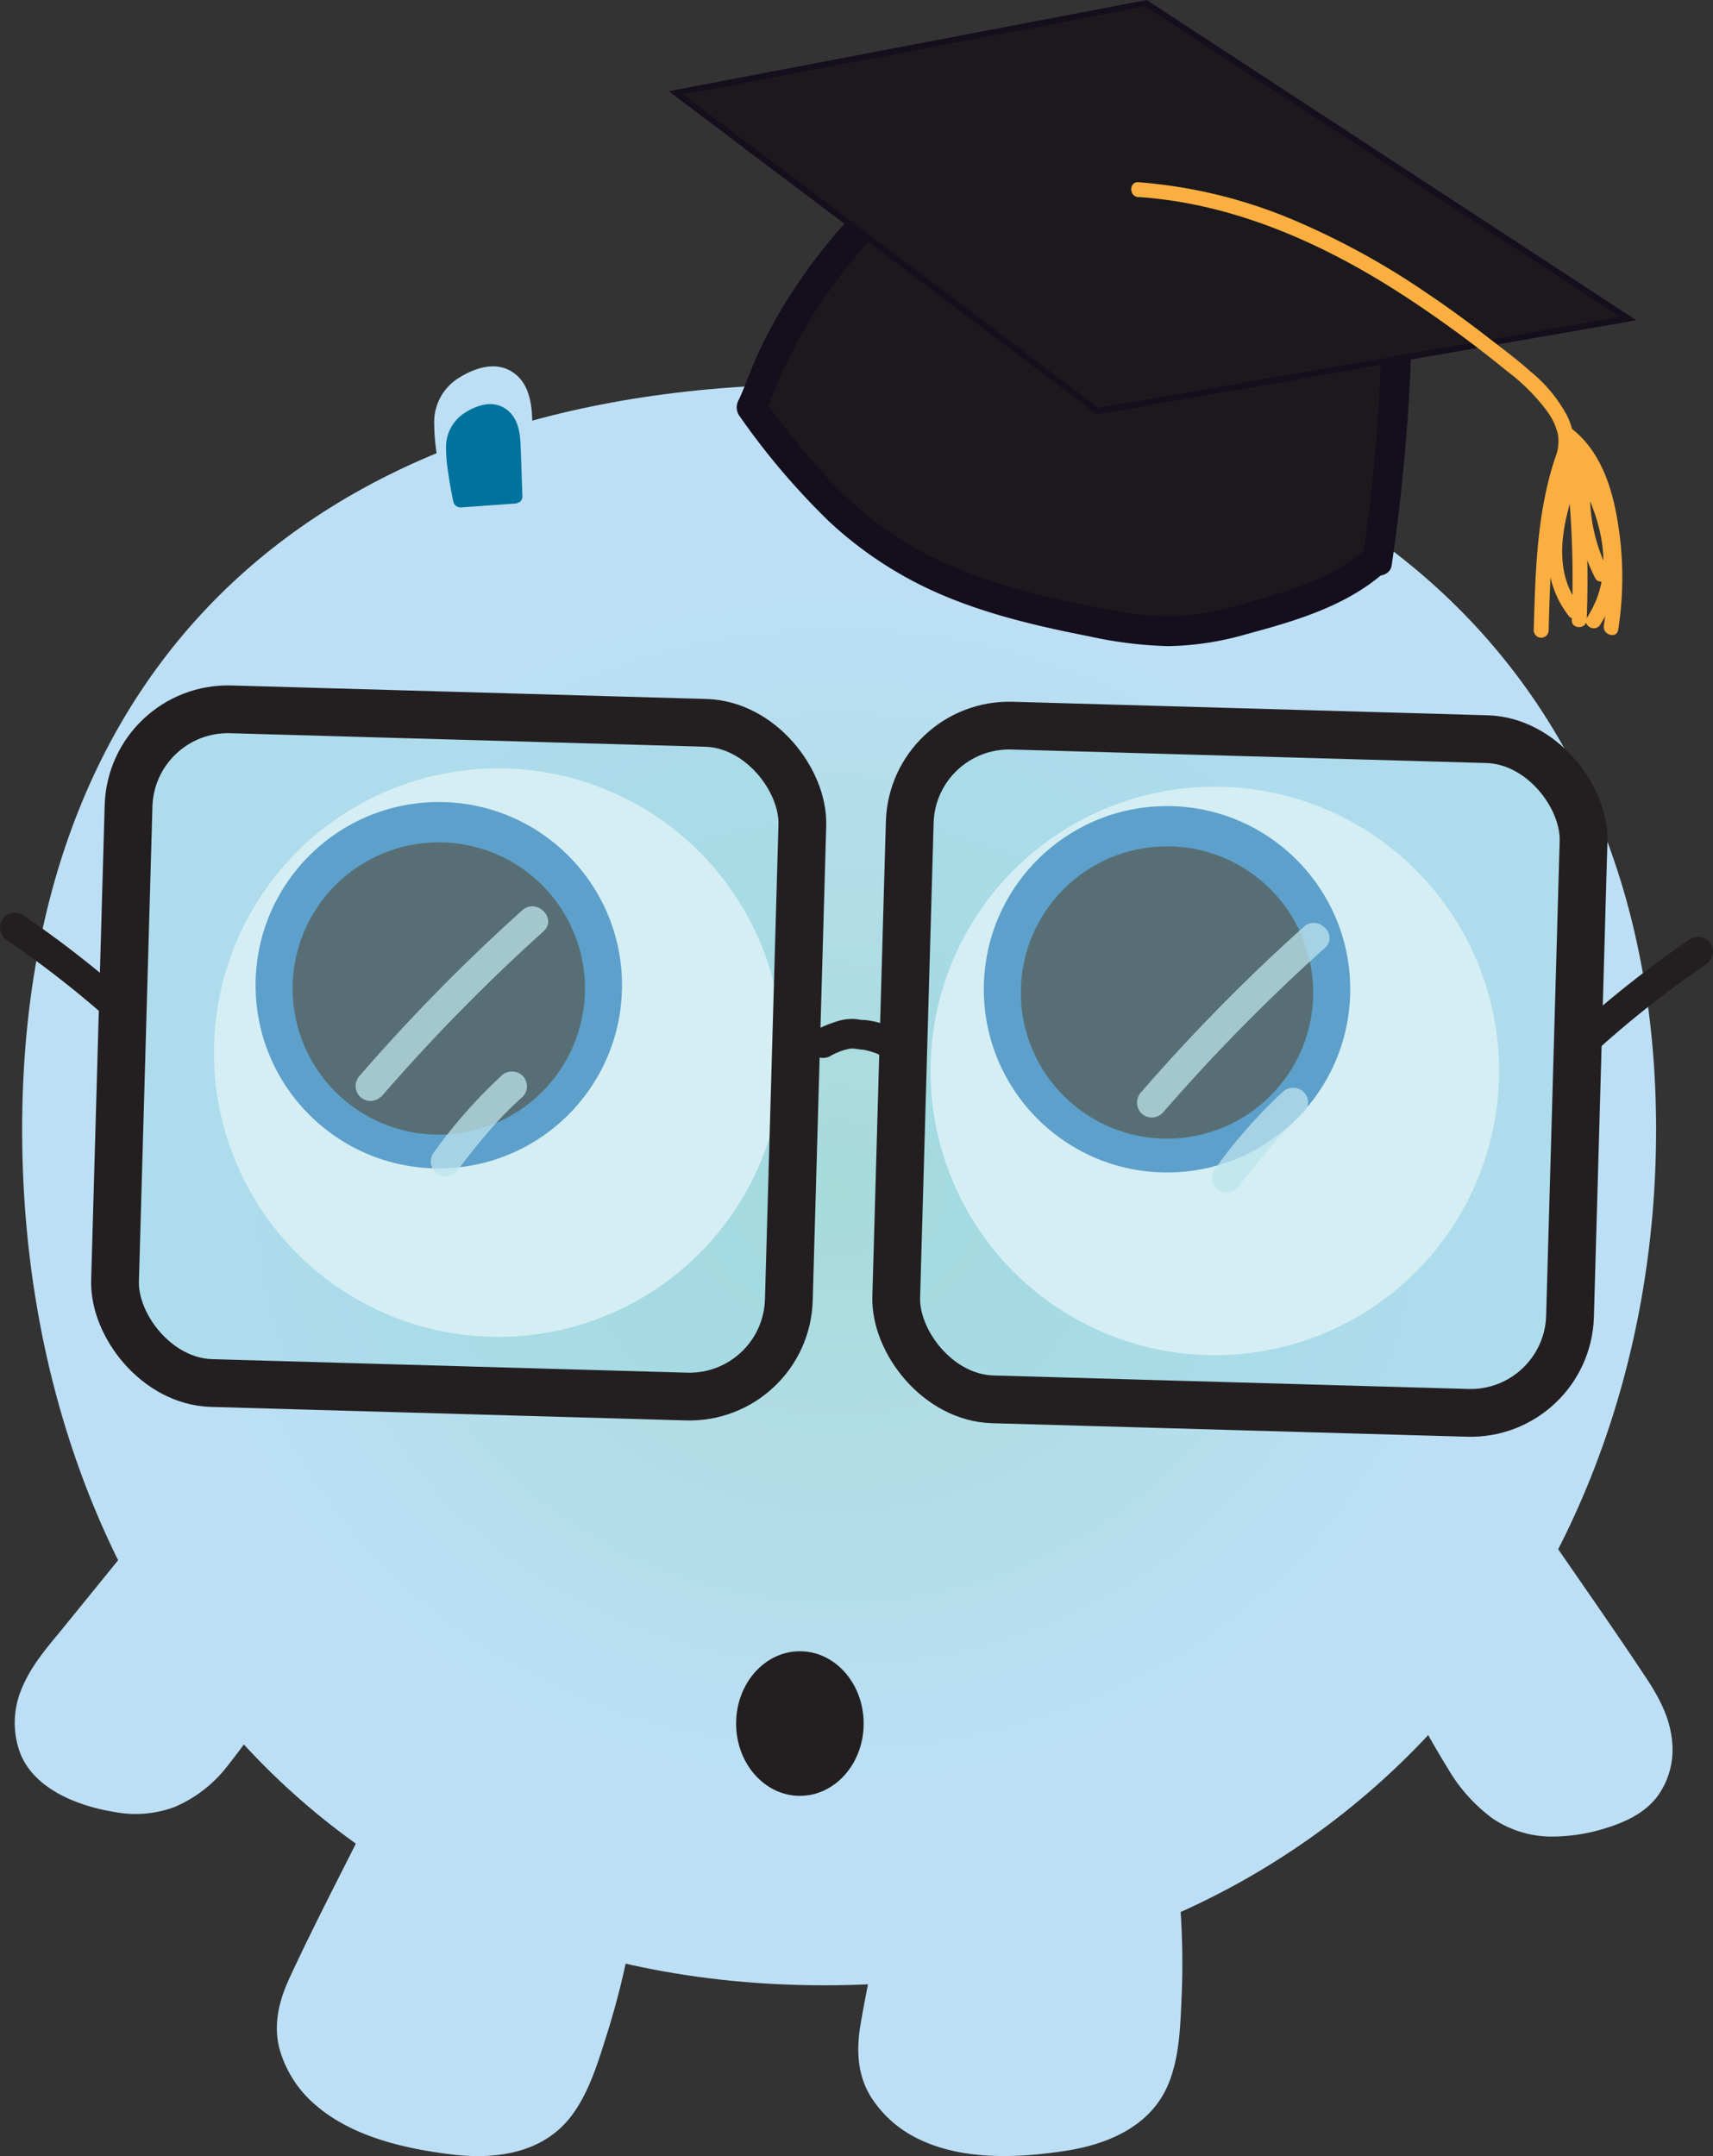 <svg xmlns="http://www.w3.org/2000/svg" xmlns:xlink="http://www.w3.org/1999/xlink" viewBox="0 0 286.86 361.12"><rect x="0" y="0" width="286.86" height="361.12" fill="#333333" stroke="none"/><defs><style>.cls-1{fill:url(#radial-gradient);}.cls-2{fill:#bcdff5;}.cls-3{fill:#00729e;}.cls-4,.cls-7{fill:#231f20;}.cls-4,.cls-8{stroke:#231f20;}.cls-13,.cls-4,.cls-5,.cls-8{stroke-miterlimit:10;}.cls-5{fill:#fff;stroke:#fff;}.cls-6{fill:#2e76bb;}.cls-8{fill:#9cd9e5;fill-opacity:0.43;stroke-width:8px;}.cls-9{opacity:0.75;}.cls-10{fill:#bde4ed;}.cls-11,.cls-13{fill:#1b191d;}.cls-12{fill:#150e1d;}.cls-13{stroke:#150e1d;}.cls-14{fill:#faaf40;}</style><radialGradient id="radial-gradient" cx="64.29" cy="146.07" r="136.45" gradientTransform="translate(73.47 60.37) scale(1.04 0.95)" gradientUnits="userSpaceOnUse"><stop offset="0" stop-color="#a7dbda"/><stop offset="0.78" stop-color="#bcdff5"/></radialGradient></defs><title>2-happy-1</title><g id="Layer_2" data-name="Layer 2"><g id="Layer_1-2" data-name="Layer 1"><path class="cls-1" d="M277.33,189.2c0,77.62-53.76,143.31-139.24,143.31S3.71,266.82,3.71,189.2,52.62,64.34,138.09,64.34,277.33,111.58,277.33,189.2Z"/><path class="cls-2" d="M62.79,305.17,50.65,329.66c-1.34,2.7-2.7,5.48-3,8.48-.59,5.66,2.79,11.17,7.38,14.53s10.23,4.92,15.8,6.07c7.5,1.55,16.23,2.18,21.91-3,2.93-2.64,4.53-6.41,5.88-10.12a130.58,130.58,0,0,0,5.75-21.12Z"/><path class="cls-2" d="M61.72,304.54c-4.39,8.83-9,17.6-13.14,26.53-1.78,3.82-2.85,7.77-1.8,12a19.12,19.12,0,0,0,6.13,9.55c6.15,5.29,15,7.29,22.83,8.23,7.52.9,15.51-.27,20.21-6.82,2.82-3.91,4.27-8.86,5.71-13.41a134.37,134.37,0,0,0,3.91-15.7,1.3,1.3,0,0,0-.57-1.42l-14-6.52L68.62,306.51l-5.19-2.42c-1.45-.67-2.72,1.48-1.27,2.16l14,6.53L98.54,323.2l5.19,2.42-.57-1.41q-1.2,6.45-3,12.75A86.11,86.11,0,0,1,96,348.84c-1.55,3.37-3.7,6.34-7.08,8a20.64,20.64,0,0,1-10.09,1.7A55.63,55.63,0,0,1,68,356.83a36.65,36.65,0,0,1-11-4.29,18.14,18.14,0,0,1-7.18-8.15c-1.59-3.77-1.12-7.56.49-11.23,2-4.52,4.36-8.91,6.56-13.33l6.95-14C64.59,304.37,62.43,303.1,61.72,304.54Z"/><path class="cls-2" d="M151.05,310l-5.27,26.82c-.58,3-1.16,6-.67,9,.93,5.61,5.63,10,10.95,12.07s11.16,2.05,16.84,1.7c7.64-.48,16.23-2.18,20.36-8.63,2.12-3.32,2.68-7.38,3-11.31a131.15,131.15,0,0,0,0-21.89Z"/><path class="cls-2" d="M149.84,309.69l-2.92,14.87c-.95,4.84-2,9.67-2.82,14.54-.69,4.18-.56,8.3,1.68,12a19.2,19.2,0,0,0,8,7.13c7.43,3.65,16.7,3.23,24.68,2,7.1-1.09,14.28-4.13,17.2-11.19,1.86-4.51,2-9.7,2.21-14.51a132.49,132.49,0,0,0-.34-16.79,1.28,1.28,0,0,0-.92-1.21L181.35,314,157,309.78l-5.65-1c-1.57-.27-2.25,2.14-.66,2.41l15.23,2.6L190.27,318l5.65,1-.92-1.2a131.77,131.77,0,0,1,.44,13.62,75.86,75.86,0,0,1-1,12.78,15.14,15.14,0,0,1-5,9.25,21.42,21.42,0,0,1-9,3.93A56.58,56.58,0,0,1,170,358.48a36.77,36.77,0,0,1-12.31-1.35,18.19,18.19,0,0,1-8.67-5.77,13.45,13.45,0,0,1-2.63-10.58c.65-5,1.9-10.07,2.88-15.06l3-15.37C152.56,308.78,150.15,308.11,149.84,309.69Z"/><path class="cls-2" d="M27.5,253.79,10.26,275a37.92,37.92,0,0,0-5.08,7.38c-2.34,5-1.69,9.94.58,13s5.93,4.66,9.67,5.85c5,1.6,11.3,2.42,17.24-1.93,3.06-2.24,5.52-5.52,7.76-8.74A193.52,193.52,0,0,0,51.8,272.16Z"/><path class="cls-2" d="M26.61,252.91,10.16,273.16c-2.48,3-5.12,6.1-6.58,9.8a14.63,14.63,0,0,0-.16,10.77c2.47,6.07,9.82,8.8,15.85,9.77a18.89,18.89,0,0,0,9.83-.8A22,22,0,0,0,38,295.89a107.3,107.3,0,0,0,7.7-11q3.81-5.94,7.15-12.14a1.29,1.29,0,0,0-.44-1.71L31.17,255l-3-2.3c-1.29-1-2.53,1.2-1.27,2.16l21.26,16.07,3,2.3-.44-1.71a189.67,189.67,0,0,1-11.87,19.16c-2,2.88-4.27,5.82-7.2,7.85a15.33,15.33,0,0,1-9.08,2.77,26.4,26.4,0,0,1-8.66-1.87c-2.85-1-5.8-2.57-7.46-5.22a11.58,11.58,0,0,1-.79-9.69c1.14-3.43,3.56-6.27,5.8-9l16.92-20.83C29.38,253.44,27.63,251.66,26.61,252.91Z"/><path class="cls-2" d="M257.9,257.32l15.44,22.56a37.85,37.85,0,0,1,4.46,7.77c1.92,5.14.87,10-1.65,13s-6.29,4.15-10.12,5c-5.15,1.19-11.45,1.5-17-3.33-2.86-2.48-5-5.95-7-9.35a190.36,190.36,0,0,1-9.81-19.31Z"/><path class="cls-2" d="M256.82,258l13.75,20.1c3.8,5.55,9.09,12.16,6.14,19.28-1.22,2.93-3.85,4.78-6.74,5.87a30.17,30.17,0,0,1-8.69,1.89,16.09,16.09,0,0,1-8.8-1.86,22.07,22.07,0,0,1-7.35-7.53A158.44,158.44,0,0,1,233.25,273l-.44,1.71,22.49-14.28,3.23-2c1.35-.86.1-3-1.27-2.16l-22.49,14.28-3.23,2a1.29,1.29,0,0,0-.44,1.71,167.22,167.22,0,0,0,11.4,22A27.61,27.61,0,0,0,250,304.6a17.7,17.7,0,0,0,9.53,3,30.22,30.22,0,0,0,9.43-1.43c3.23-1,6.42-2.49,8.53-5.22a13.27,13.27,0,0,0,2.53-9.21c-.33-3.94-2.15-7.38-4.29-10.62-5.44-8.23-11.14-16.3-16.71-24.44C258.07,255.37,255.9,256.62,256.82,258Z"/><path class="cls-2" d="M88.28,81.77l-.4-11.39a15.08,15.08,0,0,0-.43-3.71,5.38,5.38,0,0,0-3.76-3.94,7.56,7.56,0,0,0-4.64.82,7.58,7.58,0,0,0-4.88,5.33,15,15,0,0,0,0,4.87,81.55,81.55,0,0,0,1.48,8.91Z"/><path class="cls-2" d="M89.53,81.77c-.14-3.91-.26-7.82-.41-11.73-.12-3-.74-6.25-3.58-7.9s-6.25-.4-8.75,1.18a8.69,8.69,0,0,0-4.08,7.26,35,35,0,0,0,.54,6.13c.3,2.11.69,4.21,1.16,6.28a1.25,1.25,0,0,0,1.2.92L88.28,83c1.6-.11,1.61-2.61,0-2.5l-12.67.89,1.21.92c-.44-2-.81-3.92-1.1-5.91a30.86,30.86,0,0,1-.51-5.84c.13-3.35,2.41-5.29,5.4-6.31,1.52-.52,3.1-.63,4.33.53a6.43,6.43,0,0,1,1.65,4.55c.23,4.13.3,8.28.44,12.42C87.09,83.37,89.59,83.38,89.53,81.77Z"/><path class="cls-3" d="M86.23,83.09l-.3-8.41a11.74,11.74,0,0,0-.31-2.74A3.91,3.91,0,0,0,82.92,69a5.25,5.25,0,0,0-3.33.59,5.56,5.56,0,0,0-3.5,3.94,11.73,11.73,0,0,0,0,3.6,59.38,59.38,0,0,0,1.08,6.58Z"/><path class="cls-3" d="M87.48,83.09c-.1-2.88-.19-5.77-.31-8.66-.09-2.34-.57-4.82-2.75-6.12s-4.74-.36-6.63.86a6.8,6.8,0,0,0-3.1,5.65,26.54,26.54,0,0,0,.41,4.62c.22,1.55.5,3.1.83,4.64a1.25,1.25,0,0,0,1.21.91l9.09-.65c1.6-.11,1.61-2.61,0-2.5l-9.09.65,1.2.92a35.18,35.18,0,0,1-1.15-8.59c.09-2.28,1.57-3.63,3.62-4.35a2.52,2.52,0,0,1,2.76.31,4.49,4.49,0,0,1,1.08,3.14c.17,3,.22,6.12.33,9.17C85,84.7,87.54,84.71,87.48,83.09Z"/><ellipse class="cls-4" cx="133.95" cy="288.67" rx="10.18" ry="11.61"/><circle class="cls-5" cx="83.43" cy="176.3" r="47.11"/><circle class="cls-6" cx="73.48" cy="165.01" r="30.68"/><circle class="cls-4" cx="73.48" cy="165.56" r="23.98"/><circle class="cls-5" cx="203.43" cy="179.37" r="47.11"/><circle class="cls-6" cx="195.43" cy="165.69" r="30.68"/><circle class="cls-4" cx="195.43" cy="166.23" r="23.98"/><path class="cls-7" d="M139.05,176.86a8.47,8.47,0,0,1,1.5-.69c-.19,0-.32.13-.05,0l.37-.14c.26-.09.51-.17.77-.24s.54-.12.81-.17c-.23,0-.28,0,0,0s.26,0,.4,0a1.48,1.48,0,0,0,.36,0c-.09,0-.52-.08-.14,0s.9.14,1.35.19c.07,0,.5.06.09,0s0,0,.07,0l.68.15a13.56,13.56,0,0,1,1.41.44l.14.05c-.32-.13.07,0,.13.06.22.1.43.21.64.33s.39.24.59.36-.32-.31-.12-.1.2.17.29.25a2.5,2.5,0,0,0,3.53-3.53,12.6,12.6,0,0,0-7.26-3l-.16,0c.36.06-.16,0-.23,0a11.19,11.19,0,0,0-1.28-.16,8.51,8.51,0,0,0-2.41.29,23.25,23.25,0,0,0-4,1.6,2.5,2.5,0,0,0-.89,3.42,2.57,2.57,0,0,0,3.42.9Z"/><path class="cls-7" d="M267.13,176.16a169.07,169.07,0,0,1,18.5-14.6,2.56,2.56,0,0,0,.89-3.42,2.52,2.52,0,0,0-3.42-.9,177.4,177.4,0,0,0-19.5,15.38,2.5,2.5,0,0,0,3.53,3.54Z"/><path class="cls-7" d="M23.26,168.58A177.4,177.4,0,0,0,3.76,153.2a2.52,2.52,0,0,0-3.42.9,2.56,2.56,0,0,0,.89,3.42,167.87,167.87,0,0,1,18.5,14.6,2.56,2.56,0,0,0,3.53,0,2.53,2.53,0,0,0,0-3.54Z"/><rect class="cls-8" x="20.38" y="119.91" width="112.88" height="112.88" rx="16.66" transform="translate(5.04 -2.11) rotate(1.63)"/><g class="cls-9"><path class="cls-10" d="M63.84,183.7A312.8,312.8,0,0,1,91,156c2.4-2.16-1.15-5.68-3.54-3.54a311.44,311.44,0,0,0-27.19,27.67,2.54,2.54,0,0,0,0,3.53,2.5,2.5,0,0,0,3.53,0Z"/></g><g class="cls-9"><path class="cls-10" d="M76.8,195.77l.64-.85.27-.34c0-.05.39-.51.2-.27l.21-.27.27-.35.63-.79c.9-1.12,1.81-2.23,2.75-3.32a61.29,61.29,0,0,1,5.74-5.88,2.5,2.5,0,0,0,0-3.53,2.56,2.56,0,0,0-3.54,0,86.21,86.21,0,0,0-11.49,13.08,2.51,2.51,0,0,0,.9,3.42,2.58,2.58,0,0,0,3.42-.9Z"/></g><rect class="cls-8" x="151.2" y="122.64" width="112.88" height="112.88" rx="16.66" transform="translate(5.17 -5.83) rotate(1.63)"/><g class="cls-9"><path class="cls-10" d="M194.66,186.44a310.19,310.19,0,0,1,27.2-27.67c2.39-2.15-1.15-5.68-3.54-3.53a312.8,312.8,0,0,0-27.2,27.66,2.57,2.57,0,0,0,0,3.54,2.54,2.54,0,0,0,3.54,0Z"/></g><g class="cls-9"><path class="cls-10" d="M207.62,198.51c.21-.29.42-.57.64-.85l.26-.35s.4-.51.21-.26l.21-.27.27-.35.63-.79q1.33-1.68,2.75-3.32a60.12,60.12,0,0,1,5.74-5.88,2.53,2.53,0,0,0,0-3.54,2.57,2.57,0,0,0-3.54,0A85.13,85.13,0,0,0,203.3,196a2.51,2.51,0,0,0,.9,3.42,2.58,2.58,0,0,0,3.42-.89Z"/></g><path class="cls-11" d="M143.08,39.35A87.84,87.84,0,0,0,126,67.94l-.13.29c6.72,9.3,14.2,18.36,23.91,24.49s21.13,9,32.42,11.28c5.39,1.08,10.87,2,16.35,1.61a61.79,61.79,0,0,0,11.55-2.42c7.22-2,14.67-4.3,20.21-9.35l.37.16A315.26,315.26,0,0,0,234,48.17"/><path class="cls-12" d="M141.31,37.58a93.1,93.1,0,0,0-10.42,14.17c-1.46,2.46-2.81,5-4,7.59s-2.11,5.38-3.18,7.63a2.52,2.52,0,0,0,0,2.52,121.08,121.08,0,0,0,15.13,17.85,65.07,65.07,0,0,0,20.08,12.78c7.57,3.08,15.58,4.91,23.57,6.48a69.44,69.44,0,0,0,13.16,1.62,49.85,49.85,0,0,0,13.06-2c8.28-2.24,16.84-4.71,23.36-10.57L229,96l.37.17c1.29.59,3.42.26,3.68-1.49a321.71,321.71,0,0,0,3.45-46.5c0-3.22-5-3.23-5,0a311.77,311.77,0,0,1-3.28,45.17l3.68-1.49-.37-.17a2.61,2.61,0,0,0-3,.39c-5.21,4.68-12.11,6.74-18.71,8.6A58.57,58.57,0,0,1,198,103.15a49.67,49.67,0,0,1-12.1-1c-14.87-2.72-30-6.55-41.7-16.69C138,80.09,132.82,73.62,128,67v2.52c1.14-2.42,1.95-5,3.09-7.43s2.48-5,3.9-7.41a85,85,0,0,1,9.86-13.53c2.13-2.39-1.39-5.94-3.54-3.54Z"/><polygon class="cls-13" points="183.83 68.86 113.19 15.56 191.92 0.53 272.68 53.36 183.83 68.86"/><path class="cls-14" d="M190.68,33c16,1.09,31,7.81,44.3,16.44a201.77,201.77,0,0,1,17.44,12.76,33.31,33.31,0,0,1,6.65,6.66,10.9,10.9,0,0,1,1.8,3.78,7.35,7.35,0,0,1-.48,4.14c-3.05,9.27-3.28,19.13-3.55,28.78a1.25,1.25,0,0,0,2.5,0c.25-9.06.45-18.26,3.11-27a14.58,14.58,0,0,0,1.07-4.86,10.42,10.42,0,0,0-1.1-4.09,24.43,24.43,0,0,0-6.05-7.33c-2.33-2.08-4.84-3.94-7.3-5.85-3.25-2.51-6.56-4.94-10-7.25a128.41,128.41,0,0,0-21.67-12,82.87,82.87,0,0,0-26.76-6.66c-1.61-.11-1.6,2.39,0,2.5Z"/><path class="cls-14" d="M261.63,73.73c3.91,3.11,5.62,7.91,6.56,12.67a53.59,53.59,0,0,1,.39,18.39c-.23,1.58,2.17,2.26,2.41.67a56.86,56.86,0,0,0-.39-19.73c-1-5.13-3-10.41-7.2-13.77-1.24-1-3,.77-1.77,1.77Z"/><path class="cls-14" d="M261.93,75.18a170.42,170.42,0,0,1,1.28,28.65c-.06,1.61,2.44,1.6,2.5,0a170.42,170.42,0,0,0-1.28-28.65c-.21-1.57-2.71-1.59-2.5,0Z"/><path class="cls-14" d="M262.56,77.35c-3,8.3-5.85,18.11.14,25.81,1,1.27,2.74-.51,1.77-1.76-5.32-6.85-2.09-16.17.5-23.39.54-1.51-1.87-2.17-2.41-.66Z"/><path class="cls-14" d="M263.34,78.16c4.51,7.5,7.68,17.24,2.45,25.23-.88,1.35,1.28,2.61,2.16,1.27,5.72-8.75,2.51-19.52-2.45-27.76a1.25,1.25,0,0,0-2.16,1.26Z"/><path class="cls-14" d="M263.79,82.53a30.68,30.68,0,0,0,3.32,14.25c.73,1.44,2.89.17,2.16-1.26a28,28,0,0,1-3-13,1.25,1.25,0,0,0-2.5,0Z"/></g></g></svg>